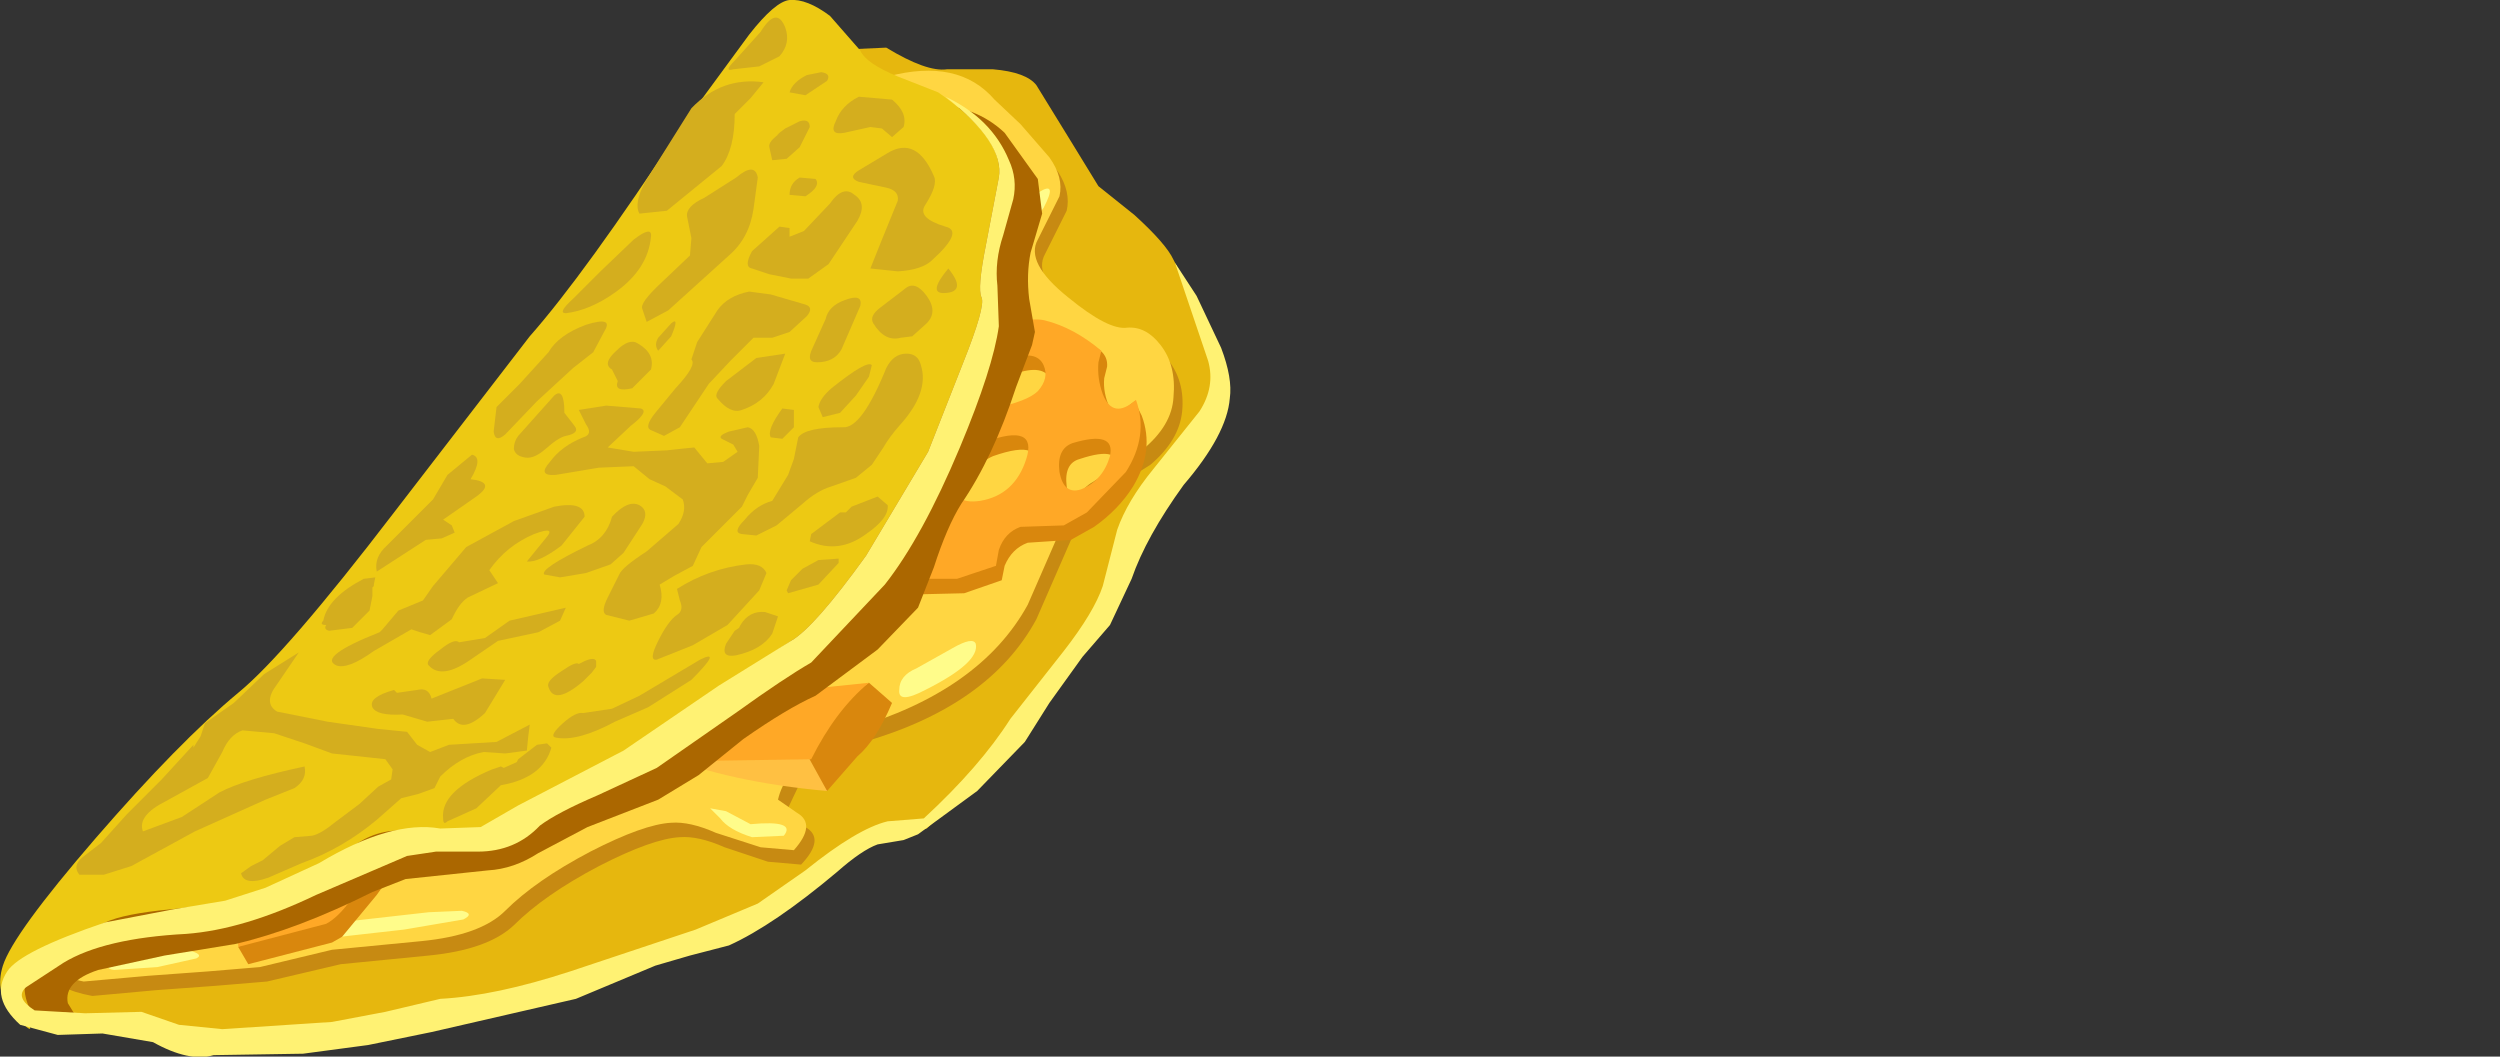 <?xml version="1.0" encoding="UTF-8" standalone="no"?>
<svg xmlns:xlink="http://www.w3.org/1999/xlink" height="36.6px" width="86.6px" xmlns="http://www.w3.org/2000/svg">
  <rect width="100%" height="100%" fill="#333333" stroke="none"/>
  <g transform="matrix(1.0, 0.0, 0.0, 1.0, 0.0, 0.0)">
    <use height="34.75" transform="matrix(1.0, 0.0, 0.0, 1.0, 0.2, 1.55)" width="42.1" xlink:href="#shape0"/>
    <use height="32.1" transform="matrix(1.0, 0.0, 0.0, 1.0, 0.85, 3.6)" width="35.3" xlink:href="#sprite0"/>
    <use height="36.6" transform="matrix(1.0, 0.0, 0.0, 1.0, 0.0, 0.0)" width="42.6" xlink:href="#shape2"/>
  </g>
  <defs>
    <g id="shape0" transform="matrix(1.0, 0.0, 0.0, 1.0, -0.2, -1.55)">
      <path d="M41.6 15.45 Q39.6 18.0 39.1 19.55 L38.75 20.75 38.1 21.7 36.1 24.35 34.2 26.75 32.1 28.7 30.95 29.0 Q30.35 29.15 29.75 29.55 L25.2 32.5 20.9 33.9 18.05 34.85 15.2 35.4 13.15 35.85 10.9 36.15 6.7 36.3 5.45 36.0 4.1 35.65 2.15 35.6 0.65 35.25 Q-0.3 34.2 0.85 32.75 L23.75 7.35 26.7 2.1 28.5 1.75 30.7 1.65 Q32.1 2.5 32.8 2.4 L34.4 2.4 Q35.55 2.5 35.9 2.95 L37.1 4.9 38.05 6.45 39.3 7.45 Q40.4 8.45 40.65 9.0 41.95 11.45 42.25 12.7 42.55 14.05 41.6 15.45" fill="#e6b70e" fill-rule="evenodd" stroke="none"/>
      <path d="M31.05 3.15 Q33.4 2.5 34.75 3.95 L35.6 4.8 36.65 5.95 Q37.1 6.65 36.95 7.3 L36.2 8.8 Q35.75 9.6 37.25 10.8 38.7 11.95 39.35 11.85 39.95 11.8 40.45 12.45 41.05 13.2 40.95 14.25 40.85 15.25 39.85 16.1 L38.1 17.2 Q37.55 17.5 37.1 18.7 L35.9 21.45 Q34.25 24.5 29.75 25.75 28.35 26.2 27.65 27.25 L27.2 28.2 27.9 28.65 Q28.6 29.05 27.75 29.95 L26.6 29.85 25.1 29.35 Q24.2 28.95 23.55 29.0 22.6 29.05 20.75 30.0 18.85 31.0 17.8 32.05 16.9 32.9 14.85 33.1 L11.8 33.4 9.25 34.0 7.45 34.15 5.4 34.3 3.2 34.5 Q1.85 34.25 2.0 33.75 2.3 32.55 7.65 29.45 9.25 28.5 19.75 15.85 29.95 3.5 31.05 3.15" fill="#c78a12" fill-rule="evenodd" stroke="none"/>
      <path d="M30.75 2.65 Q33.2 2.0 34.45 3.45 L35.35 4.3 36.35 5.45 Q36.85 6.15 36.7 6.8 L35.95 8.3 Q35.5 9.1 37.0 10.3 38.4 11.45 39.05 11.35 39.7 11.3 40.2 11.95 40.75 12.65 40.65 13.75 40.6 14.75 39.55 15.6 L37.85 16.7 Q37.3 17.0 36.8 18.2 L35.6 20.95 Q33.95 23.95 29.5 25.25 28.1 25.7 27.4 26.75 27.05 27.25 26.95 27.7 L27.6 28.15 Q28.3 28.55 27.5 29.45 L26.35 29.35 24.8 28.85 Q23.9 28.45 23.25 28.5 22.3 28.55 20.45 29.5 18.55 30.5 17.5 31.55 16.65 32.4 14.6 32.6 L11.5 32.9 9.0 33.5 7.2 33.65 5.15 33.8 2.9 34.0 Q1.55 33.75 1.7 33.25 2.0 32.05 7.35 28.95 8.95 28.0 19.45 15.35 29.7 2.95 30.75 2.65" fill="#ffd642" fill-rule="evenodd" stroke="none"/>
      <path d="M4.85 32.95 L6.45 32.9 Q7.1 33.05 6.8 33.2 L5.45 33.5 3.95 33.6 Q3.55 33.55 3.95 33.3 4.3 33.05 4.85 32.95" fill="#fffc8a" fill-rule="evenodd" stroke="none"/>
      <path d="M11.3 32.0 L14.85 31.6 16.0 31.55 Q16.45 31.65 16.05 31.85 L14.0 32.2 10.45 32.6 Q10.0 32.55 10.45 32.3 10.85 32.0 11.3 32.0" fill="#fffc8a" fill-rule="evenodd" stroke="none"/>
      <path d="M25.15 28.1 L26.0 28.55 Q27.6 28.4 27.15 28.95 L26.05 29.0 Q25.25 28.75 24.95 28.35 L24.6 28.0 25.15 28.1" fill="#fffc8a" fill-rule="evenodd" stroke="none"/>
      <path d="M31.75 23.15 L33.0 22.45 Q33.7 22.05 33.8 22.3 33.95 22.95 32.05 23.9 31.1 24.4 31.15 23.9 31.15 23.4 31.75 23.15" fill="#fffc8a" fill-rule="evenodd" stroke="none"/>
      <path d="M36.0 6.65 Q36.65 6.25 36.15 7.2 L35.4 8.2 Q35.25 8.2 35.45 7.55 35.65 6.9 36.0 6.65" fill="#fffc8a" fill-rule="evenodd" stroke="none"/>
      <path d="M30.85 19.45 Q30.9 20.0 31.7 19.8 32.55 19.6 32.55 19.05 32.6 18.45 31.7 18.55 30.8 18.65 30.85 19.45 M33.4 17.05 Q33.15 18.0 34.15 17.85 35.4 17.65 35.8 16.4 36.25 15.15 34.4 15.8 33.7 16.1 33.4 17.05 M37.4 15.9 Q36.85 16.05 36.95 16.85 37.1 17.7 37.65 17.45 38.45 17.15 38.65 16.3 38.9 15.4 37.4 15.9 M36.15 14.05 Q36.6 13.65 36.4 13.15 36.15 12.6 35.15 12.95 34.45 13.2 33.85 13.8 33.25 14.4 33.35 14.7 33.45 14.95 34.65 14.7 35.85 14.4 36.15 14.05 M34.9 12.05 L37.4 11.85 Q38.4 12.05 38.35 12.7 L38.25 13.1 Q38.2 13.6 38.45 14.15 L38.85 14.25 39.3 13.9 39.55 14.4 Q40.0 15.6 39.25 16.85 38.75 17.65 37.9 18.25 L37.1 18.7 35.6 18.8 Q35.05 19.0 34.8 19.6 L34.7 20.1 33.4 20.55 31.3 20.6 29.8 20.45 Q30.55 20.4 33.1 12.45 L34.9 12.05" fill="#d9870d" fill-rule="evenodd" stroke="none"/>
      <path d="M32.35 18.55 Q32.35 17.9 31.45 18.05 30.55 18.15 30.6 18.95 30.65 19.45 31.5 19.3 32.3 19.1 32.35 18.55 M33.15 16.55 Q32.9 17.5 33.95 17.35 35.15 17.15 35.55 15.9 35.95 14.65 34.15 15.3 33.4 15.55 33.15 16.55 M36.7 16.35 Q36.85 17.15 37.45 16.95 38.2 16.65 38.45 15.8 38.65 14.9 37.15 15.35 36.6 15.55 36.7 16.35 M35.95 13.55 Q36.35 13.1 36.15 12.65 35.9 12.1 34.95 12.45 34.25 12.7 33.6 13.3 33.0 13.9 33.1 14.15 33.15 14.45 34.4 14.15 35.6 13.9 35.95 13.55 M32.85 11.95 L34.15 11.45 Q35.6 10.95 36.2 11.1 37.2 11.35 38.15 12.15 L38.05 12.55 Q38.0 13.1 38.2 13.65 38.55 14.55 39.35 13.85 39.8 15.1 39.0 16.35 L37.65 17.75 36.85 18.2 35.35 18.25 Q34.8 18.45 34.6 19.05 L34.5 19.6 33.15 20.05 31.1 20.05 29.6 19.9 Q30.3 19.9 32.85 11.95" fill="#ffa826" fill-rule="evenodd" stroke="none"/>
      <path d="M28.4 24.8 L30.1 23.65 30.9 24.35 Q30.35 25.65 29.7 26.2 L28.65 27.4 28.25 26.95 27.85 26.05 28.4 24.8" fill="#d9870d" fill-rule="evenodd" stroke="none"/>
      <path d="M10.45 31.6 L12.7 29.4 13.55 30.3 13.05 31.0 11.85 32.45 11.5 32.65 8.6 33.4 8.25 32.8 10.45 31.6" fill="#d9870d" fill-rule="evenodd" stroke="none"/>
      <path d="M8.8 31.05 L13.15 29.4 Q12.15 31.55 11.3 32.0 L8.25 32.8 8.25 32.0 Q8.35 31.2 8.8 31.05" fill="#ffa826" fill-rule="evenodd" stroke="none"/>
      <path d="M28.65 27.4 Q25.3 27.1 22.9 26.15 21.35 25.55 24.2 25.2 L27.3 24.95 28.65 27.4" fill="#ffc042" fill-rule="evenodd" stroke="none"/>
      <path d="M23.85 24.3 L30.1 23.65 Q28.95 24.6 28.1 26.3 L24.85 26.35 20.75 26.2 23.85 24.3" fill="#ffa826" fill-rule="evenodd" stroke="none"/>
    </g>
    <g id="sprite0" transform="matrix(1.0, 0.0, 0.0, 1.0, 0.0, 0.0)">
      <use height="32.1" transform="matrix(1.0, 0.0, 0.0, 1.0, 0.0, 0.0)" width="35.3" xlink:href="#shape1"/>
    </g>
    <g id="shape1" transform="matrix(1.0, 0.0, 0.0, 1.0, 0.0, 0.0)">
      <path d="M31.35 0.0 Q32.95 0.05 33.95 1.0 L35.1 2.6 35.25 3.8 34.85 5.15 Q34.7 5.9 34.8 6.75 L35.0 7.9 34.9 8.35 34.35 9.8 Q33.55 12.25 32.45 13.85 31.95 14.65 31.5 16.05 L30.95 17.45 29.55 18.9 27.4 20.5 Q26.4 20.95 24.9 22.0 L23.35 23.25 21.95 24.1 19.5 25.05 17.8 25.95 Q16.95 26.5 16.05 26.55 L13.2 26.85 12.05 27.3 Q9.45 28.6 7.3 29.1 L4.85 29.5 2.55 30.0 Q1.35 30.4 1.5 31.15 L1.9 31.8 Q1.0 32.5 0.35 31.65 0.0 31.1 0.0 30.6 L0.1 30.2 Q2.5 27.1 4.8 24.8 L18.0 11.5 Q29.8 -0.05 31.35 0.0" fill="#ab6700" fill-rule="evenodd" stroke="none"/>
    </g>
    <g id="shape2" transform="matrix(1.0, 0.0, 0.0, 1.0, 0.0, 0.0)">
      <path d="M34.0 10.3 Q34.15 10.6 33.35 12.6 L32.15 15.65 30.0 19.25 Q28.2 21.75 27.4 22.2 L22.65 25.4 20.95 26.4 18.95 27.45 17.55 28.45 Q17.0 28.8 16.15 28.95 L14.3 28.8 Q13.25 28.65 12.4 29.2 9.7 30.9 8.1 31.25 L5.9 31.5 Q4.3 31.65 3.65 31.95 L1.15 33.2 Q0.1 33.85 0.7 34.95 1.5 36.25 0.45 35.1 -0.2 34.4 0.1 33.45 0.45 32.35 3.3 29.05 6.2 25.7 8.25 24.0 9.9 22.65 13.65 17.75 L18.35 11.65 Q20.25 9.5 23.6 4.4 L25.95 1.2 Q26.85 0.05 27.35 0.0 27.95 -0.05 28.75 0.55 L29.8 1.75 Q30.0 2.2 31.1 2.65 L32.5 3.2 Q34.8 4.8 34.6 6.15 L34.15 8.5 Q33.85 10.0 34.0 10.3" fill="#edc913" fill-rule="evenodd" stroke="none"/>
      <path d="M8.1 24.35 L9.15 23.35 10.35 22.6 9.6 23.7 Q9.1 24.35 9.6 24.65 L11.35 25.0 13.1 25.25 14.1 25.35 14.45 25.8 14.9 26.05 15.55 25.8 17.2 25.7 18.35 25.1 18.3 25.5 18.25 26.0 17.5 26.1 16.75 26.05 Q15.95 26.2 15.25 26.9 L15.05 27.3 14.5 27.5 13.9 27.65 13.05 28.4 Q11.85 29.4 10.45 29.9 L9.3 30.4 Q8.45 30.7 8.35 30.25 L8.7 30.0 9.1 29.8 9.7 29.3 10.2 29.0 10.8 28.95 Q11.1 28.9 11.65 28.45 L12.45 27.85 13.1 27.25 13.55 27.0 13.6 26.65 13.35 26.3 12.9 26.25 11.5 26.1 10.55 25.75 9.5 25.4 8.4 25.3 Q7.95 25.45 7.7 26.05 L7.2 26.95 5.75 27.75 Q4.75 28.25 4.95 28.8 L6.3 28.3 7.6 27.45 Q8.45 27.0 10.55 26.55 10.65 27.0 10.2 27.3 L9.2 27.7 6.75 28.8 4.55 30.0 3.6 30.3 2.75 30.3 Q2.5 30.0 2.85 29.7 L3.5 29.2 4.4 28.2 5.6 27.0 6.7 25.8 6.7 25.9 6.95 25.5 7.1 25.05 8.1 24.35" fill="#d4ae1e" fill-rule="evenodd" stroke="none"/>
      <path d="M17.8 18.05 L19.2 17.55 Q20.25 17.35 20.25 17.9 L19.45 18.9 Q18.65 19.5 18.25 19.45 L18.9 18.65 Q19.3 18.2 18.5 18.5 17.55 18.9 16.95 19.75 L17.25 20.2 16.2 20.7 Q15.9 20.9 15.65 21.45 L14.9 22.0 14.55 21.9 14.25 21.8 12.95 22.55 Q12.05 23.2 11.65 23.05 11.0 22.75 13.15 21.9 L13.25 21.8 13.8 21.15 14.65 20.8 15.0 20.3 16.15 18.95 17.8 18.05" fill="#d4ae1e" fill-rule="evenodd" stroke="none"/>
      <path d="M15.5 16.45 L16.35 15.75 Q16.75 15.85 16.3 16.6 17.2 16.7 16.5 17.2 L15.35 18.0 15.65 18.2 15.75 18.45 15.3 18.65 14.75 18.7 13.9 19.25 13.05 19.8 Q12.95 19.3 13.4 18.9 L14.2 18.1 14.3 18.0 15.0 17.3 15.5 16.45" fill="#d4ae1e" fill-rule="evenodd" stroke="none"/>
      <path d="M13.65 23.9 L13.75 24.0 14.45 23.9 Q14.85 23.8 14.95 24.2 L16.7 23.5 17.5 23.55 16.8 24.7 Q16.05 25.4 15.7 24.9 L14.8 25.0 13.95 24.75 Q13.05 24.8 12.9 24.5 12.75 24.15 13.65 23.9" fill="#d4ae1e" fill-rule="evenodd" stroke="none"/>
      <path d="M17.25 22.2 L16.3 22.85 Q15.3 23.55 14.85 23.05 14.7 22.9 15.25 22.5 15.75 22.1 15.9 22.25 L16.8 22.1 17.65 21.5 19.6 21.05 19.4 21.5 18.65 21.9 17.25 22.2" fill="#d4ae1e" fill-rule="evenodd" stroke="none"/>
      <path d="M21.2 24.55 L22.15 24.1 24.25 22.85 Q25.05 22.45 23.95 23.55 L22.45 24.5 21.3 25.0 Q20.0 25.7 19.25 25.55 19.0 25.5 19.5 25.05 19.95 24.65 20.2 24.7 L21.2 24.55" fill="#d4ae1e" fill-rule="evenodd" stroke="none"/>
      <path d="M20.65 22.9 L20.65 23.1 20.5 23.3 20.2 23.6 Q19.2 24.45 19.0 23.8 18.9 23.6 19.45 23.25 19.95 22.9 20.05 23.0 L20.25 22.9 Q20.6 22.75 20.65 22.9" fill="#d4ae1e" fill-rule="evenodd" stroke="none"/>
      <path d="M29.05 19.35 L29.05 19.5 28.35 20.25 27.3 20.55 27.25 20.45 27.4 20.1 27.8 19.7 28.35 19.4 29.05 19.35" fill="#d4ae1e" fill-rule="evenodd" stroke="none"/>
      <path d="M25.65 21.65 Q25.95 21.15 26.5 21.2 L26.95 21.35 26.75 21.95 Q26.4 22.5 25.5 22.7 24.95 22.8 25.15 22.3 L25.45 21.85 25.6 21.75 25.5 21.85 25.55 21.8 25.6 21.75 25.65 21.65" fill="#d4ae1e" fill-rule="evenodd" stroke="none"/>
      <path d="M18.6 25.8 L18.95 25.75 19.1 25.9 Q18.8 26.95 17.35 27.2 L16.5 28.0 15.5 28.45 Q15.35 28.6 15.35 28.35 15.25 27.4 17.05 26.65 L17.35 26.55 17.45 26.6 17.9 26.4 17.95 26.3 18.6 25.8" fill="#d4ae1e" fill-rule="evenodd" stroke="none"/>
      <path d="M28.6 11.05 Q28.7 10.6 29.25 10.4 29.9 10.15 29.8 10.6 L29.15 12.1 Q28.9 12.55 28.3 12.55 27.9 12.55 28.15 12.05 L28.6 11.05" fill="#d4ae1e" fill-rule="evenodd" stroke="none"/>
      <path d="M28.1 18.5 L29.1 17.75 29.3 17.75 29.5 17.55 30.4 17.2 30.75 17.5 Q30.8 17.95 30.0 18.5 29.05 19.2 28.05 18.75 L28.1 18.5" fill="#d4ae1e" fill-rule="evenodd" stroke="none"/>
      <path d="M27.2 4.45 L27.7 4.2 Q28.05 4.1 28.05 4.4 L27.7 5.1 27.25 5.5 26.75 5.55 26.65 5.1 Q26.6 4.9 27.05 4.6 L26.9 4.7 27.0 4.6 27.2 4.45" fill="#d4ae1e" fill-rule="evenodd" stroke="none"/>
      <path d="M21.2 12.8 Q20.85 12.6 21.35 12.15 21.8 11.7 22.1 11.9 22.7 12.25 22.55 12.8 L21.9 13.45 Q21.25 13.6 21.4 13.2 L21.2 12.8" fill="#d4ae1e" fill-rule="evenodd" stroke="none"/>
      <path d="M13.0 20.0 L12.95 20.25 12.95 20.3 12.9 20.35 12.9 20.65 12.8 21.15 12.2 21.75 11.4 21.85 Q11.2 21.8 11.3 21.65 11.05 21.65 11.2 21.5 11.35 20.7 12.6 20.05 L13.0 20.0" fill="#d4ae1e" fill-rule="evenodd" stroke="none"/>
      <path d="M22.25 18.15 L21.6 19.15 21.15 19.55 20.3 19.85 19.4 20.0 18.85 19.9 Q18.7 19.7 20.35 18.9 21.0 18.65 21.2 17.9 21.75 17.3 22.15 17.5 22.5 17.7 22.25 18.15" fill="#d4ae1e" fill-rule="evenodd" stroke="none"/>
      <path d="M25.55 15.65 L25.4 15.4 25.0 15.2 Q24.85 15.1 25.25 14.95 L25.9 14.8 Q26.2 14.85 26.3 15.45 L26.25 16.55 25.9 17.15 25.7 17.55 24.8 18.45 24.3 18.95 24.0 19.6 23.35 19.95 22.85 20.25 Q23.05 20.9 22.65 21.25 L21.8 21.5 21.0 21.3 Q20.8 21.2 21.05 20.7 L21.45 19.9 Q21.55 19.65 22.4 19.1 L23.5 18.15 Q23.8 17.7 23.65 17.3 L23.05 16.85 22.5 16.6 21.95 16.15 20.75 16.2 19.25 16.45 Q18.6 16.5 19.05 16.0 19.45 15.45 20.2 15.15 20.55 15.05 20.3 14.7 L20.05 14.2 21.0 14.05 22.2 14.15 Q22.5 14.25 21.85 14.75 L21.05 15.5 21.95 15.65 23.1 15.6 23.55 15.55 24.05 15.5 24.5 16.05 25.05 16.0 25.55 15.65" fill="#d4ae1e" fill-rule="evenodd" stroke="none"/>
      <path d="M19.6 15.1 Q19.35 15.15 18.9 15.55 18.5 15.9 18.2 15.85 17.85 15.8 17.8 15.55 17.8 15.3 17.95 15.1 L19.2 13.7 Q19.55 13.4 19.55 14.3 L19.9 14.75 Q20.1 15.0 19.6 15.1" fill="#d4ae1e" fill-rule="evenodd" stroke="none"/>
      <path d="M23.55 20.8 L23.45 20.4 Q24.55 19.7 25.85 19.55 26.4 19.5 26.55 19.85 L26.3 20.45 25.2 21.65 24.0 22.35 22.75 22.85 Q22.45 22.9 22.8 22.2 23.15 21.5 23.45 21.3 23.7 21.15 23.55 20.8" fill="#d4ae1e" fill-rule="evenodd" stroke="none"/>
      <path d="M26.75 17.35 L27.3 16.45 27.5 15.9 27.65 15.15 Q27.9 14.8 29.2 14.8 29.85 14.85 30.7 12.75 30.95 12.25 31.4 12.25 31.8 12.25 31.9 12.65 32.2 13.6 31.15 14.75 30.8 15.15 30.6 15.5 L30.2 16.1 29.65 16.55 28.8 16.85 Q28.3 17.0 27.8 17.45 L26.9 18.2 26.2 18.55 25.7 18.5 Q25.35 18.45 25.8 18.0 26.2 17.5 26.75 17.35" fill="#d4ae1e" fill-rule="evenodd" stroke="none"/>
      <path d="M28.8 13.45 Q30.05 12.45 30.2 12.65 L30.1 13.05 29.65 13.7 29.1 14.3 28.5 14.45 28.35 14.1 Q28.4 13.8 28.8 13.45" fill="#d4ae1e" fill-rule="evenodd" stroke="none"/>
      <path d="M24.85 10.75 Q25.2 10.25 25.95 10.1 L26.7 10.2 27.9 10.55 Q28.2 10.65 27.95 10.95 L27.35 11.5 26.75 11.7 26.1 11.7 25.3 12.5 24.55 13.3 24.15 13.9 23.55 14.8 23.0 15.1 22.55 14.9 Q22.3 14.8 22.7 14.3 L23.4 13.45 Q24.15 12.65 23.95 12.45 L24.15 11.85 24.85 10.75" fill="#d4ae1e" fill-rule="evenodd" stroke="none"/>
      <path d="M26.2 12.4 L27.2 12.25 26.8 13.3 Q26.45 13.95 25.7 14.2 25.3 14.35 24.85 13.8 24.7 13.65 25.15 13.2 L26.2 12.4" fill="#d4ae1e" fill-rule="evenodd" stroke="none"/>
      <path d="M27.1 14.15 L27.5 14.2 27.5 14.8 27.1 15.2 26.7 15.15 Q26.55 14.9 27.1 14.15" fill="#d4ae1e" fill-rule="evenodd" stroke="none"/>
      <path d="M20.95 11.45 L20.55 12.2 19.85 12.75 18.6 13.9 17.5 15.05 Q17.15 15.35 17.1 14.95 L17.2 14.1 18.0 13.3 19.0 12.2 Q19.35 11.6 20.3 11.25 21.25 10.95 20.95 11.45" fill="#d4ae1e" fill-rule="evenodd" stroke="none"/>
      <path d="M20.8 9.4 L21.95 8.3 Q22.6 7.8 22.55 8.2 22.45 9.3 21.35 10.1 20.45 10.75 19.6 10.85 19.3 10.85 19.85 10.35 L20.8 9.4" fill="#d4ae1e" fill-rule="evenodd" stroke="none"/>
      <path d="M23.95 3.75 Q25.0 2.65 26.45 2.85 L26.0 3.4 25.45 3.95 Q25.45 5.15 25.0 5.75 L23.1 7.3 22.15 7.4 Q21.95 7.05 22.35 6.3 L23.95 3.75" fill="#d4ae1e" fill-rule="evenodd" stroke="none"/>
      <path d="M26.35 1.1 Q26.9 0.2 27.2 0.95 27.4 1.5 27.0 1.95 L26.3 2.3 25.4 2.4 Q25.05 2.5 25.45 2.1 L26.35 1.1" fill="#d4ae1e" fill-rule="evenodd" stroke="none"/>
      <path d="M25.5 6.15 Q26.15 5.6 26.25 6.15 L26.1 7.25 Q25.95 8.25 25.25 8.85 L23.15 10.75 22.4 11.15 22.25 10.7 Q22.15 10.5 22.9 9.8 L23.9 8.85 23.95 8.25 23.8 7.5 Q23.75 7.15 24.4 6.85 L25.5 6.15" fill="#d4ae1e" fill-rule="evenodd" stroke="none"/>
      <path d="M23.25 11.2 Q23.55 10.95 23.25 11.65 L22.8 12.15 Q22.65 11.95 22.8 11.7 L23.25 11.2" fill="#d4ae1e" fill-rule="evenodd" stroke="none"/>
      <path d="M27.85 8.0 L28.75 7.05 Q29.2 6.4 29.6 6.75 30.05 7.05 29.7 7.65 L28.7 9.15 28.0 9.65 27.4 9.65 26.65 9.5 26.05 9.3 Q25.75 9.25 26.05 8.7 L27.0 7.85 27.35 7.9 27.35 8.2 27.85 8.0" fill="#d4ae1e" fill-rule="evenodd" stroke="none"/>
      <path d="M27.7 6.15 L28.25 6.2 Q28.45 6.45 27.9 6.8 L27.35 6.75 Q27.35 6.35 27.7 6.15" fill="#d4ae1e" fill-rule="evenodd" stroke="none"/>
      <path d="M29.75 3.35 L30.9 3.45 Q31.45 3.9 31.3 4.4 L30.9 4.75 30.55 4.45 30.15 4.4 29.25 4.6 Q28.7 4.7 28.95 4.2 29.15 3.65 29.75 3.35" fill="#d4ae1e" fill-rule="evenodd" stroke="none"/>
      <path d="M28.65 2.8 L27.9 3.3 27.35 3.2 Q27.45 2.85 27.95 2.6 L28.45 2.5 Q28.8 2.55 28.65 2.8" fill="#d4ae1e" fill-rule="evenodd" stroke="none"/>
      <path d="M30.75 5.3 Q31.75 4.7 32.35 6.1 32.5 6.4 32.05 7.1 31.75 7.55 32.75 7.85 33.4 8.0 32.3 9.0 31.95 9.35 31.1 9.4 L30.15 9.3 30.55 8.3 31.1 6.95 Q31.15 6.6 30.7 6.5 L29.75 6.3 Q29.35 6.15 29.75 5.9 L30.75 5.3" fill="#d4ae1e" fill-rule="evenodd" stroke="none"/>
      <path d="M31.35 10.0 Q31.7 9.7 32.1 10.25 32.5 10.8 32.1 11.2 L31.6 11.65 31.2 11.7 Q30.65 11.85 30.25 11.2 30.1 10.95 30.5 10.65 L31.35 10.0" fill="#d4ae1e" fill-rule="evenodd" stroke="none"/>
      <path d="M32.85 9.3 Q33.5 10.1 32.75 10.15 32.1 10.2 32.85 9.3" fill="#d4ae1e" fill-rule="evenodd" stroke="none"/>
      <path d="M41.45 10.25 L42.3 12.05 Q42.7 13.1 42.6 13.8 42.5 15.05 41.0 16.8 39.7 18.6 39.2 20.05 L38.45 21.65 37.5 22.75 36.35 24.35 35.5 25.7 33.85 27.4 31.8 28.9 31.3 29.1 30.4 29.25 Q29.85 29.45 29.0 30.2 26.8 32.05 25.25 32.75 L23.9 33.1 22.7 33.45 19.95 34.6 14.95 35.75 12.75 36.2 10.5 36.5 7.4 36.55 Q6.55 36.8 5.3 36.1 L3.55 35.8 2.0 35.85 0.7 35.5 Q-0.35 34.55 0.25 33.65 0.7 32.95 3.65 31.95 L6.0 31.5 7.8 31.2 9.2 30.75 11.05 29.9 Q13.55 28.4 15.25 28.7 L16.65 28.65 17.95 27.9 21.6 26.0 24.9 23.75 27.4 22.2 Q28.2 21.75 30.0 19.25 L32.15 15.65 33.35 12.6 Q34.15 10.6 34.0 10.3 33.85 10.0 34.15 8.5 L34.6 6.15 Q34.8 4.95 32.75 3.35 34.35 4.1 34.95 5.55 35.25 6.2 35.1 6.9 L34.75 8.15 Q34.45 9.05 34.55 9.9 L34.6 11.3 Q34.4 12.75 33.25 15.5 31.95 18.6 30.65 20.25 L28.1 22.95 Q27.15 23.5 25.55 24.65 L22.75 26.6 20.7 27.55 Q19.3 28.15 18.7 28.6 17.85 29.5 16.55 29.5 L15.1 29.5 14.1 29.65 10.95 31.0 Q8.45 32.2 6.45 32.35 3.6 32.5 2.2 33.35 L0.9 34.2 Q0.5 34.55 1.2 35.0 L2.95 35.1 4.9 35.05 6.2 35.5 7.7 35.65 11.5 35.4 13.35 35.05 15.25 34.6 Q17.15 34.5 19.75 33.65 L24.1 32.2 26.25 31.3 27.9 30.15 Q29.7 28.7 30.75 28.45 L32.0 28.35 Q33.95 26.55 35.0 24.9 L36.85 22.55 Q37.9 21.2 38.2 20.3 L38.7 18.35 Q39.05 17.35 39.95 16.25 L41.55 14.25 Q42.1 13.4 41.85 12.5 L40.7 9.1 41.45 10.25" fill="#fff273" fill-rule="evenodd" stroke="none"/>
    </g>
  </defs>
</svg>
